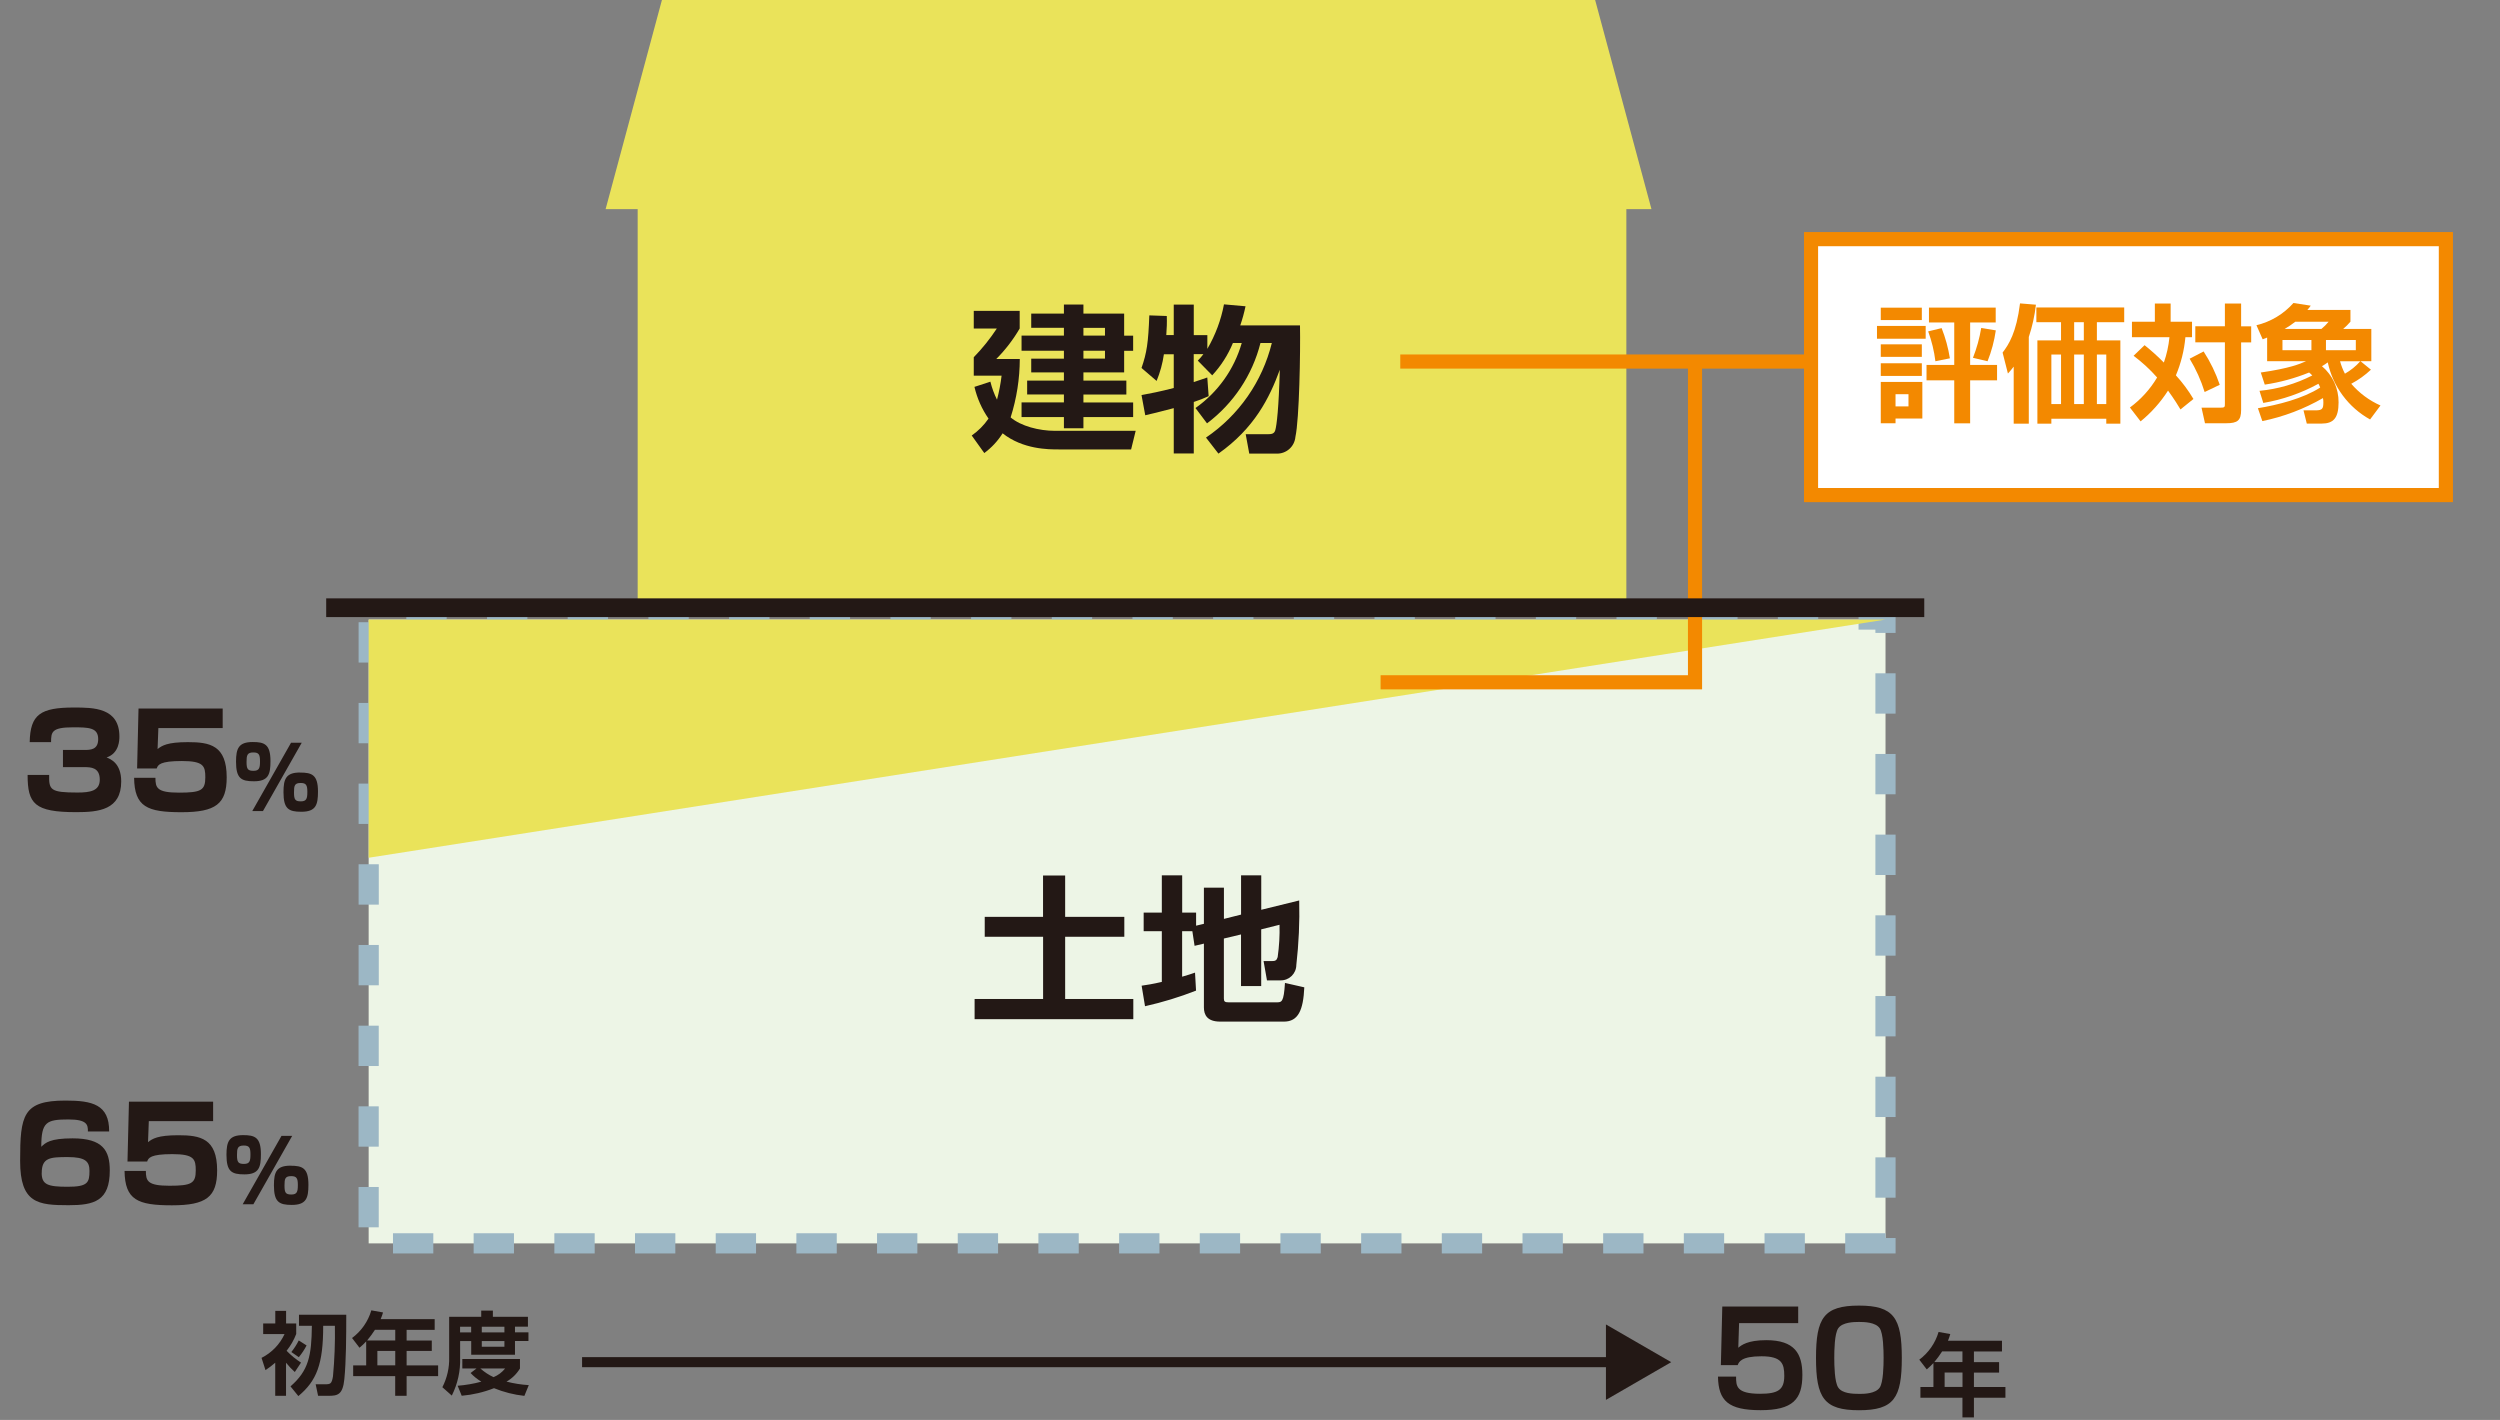 <?xml version="1.0" encoding="UTF-8"?><svg id="_レイヤー_1" xmlns="http://www.w3.org/2000/svg" viewBox="0 0 442 251.05"><rect x="0" y="0" width="442" height="251.05" fill="#808080" stroke="none"/><defs><style>.cls-1{fill:none;}.cls-2{fill:#edf5e6;}.cls-3{fill:#eae35a;}.cls-4{fill:#9cb7c5;}.cls-5{fill:#231815;}.cls-6{fill:#fff;}.cls-7{fill:#f38900;}</style></defs><g id="_グループ_30682"><path id="_パス_117721" class="cls-5" d="M317.92,231.01v2.92h-10.45l-.14,4.35c.53-.44,1.63-1.34,4.95-1.34,5.02,0,6.38,2.39,6.38,6.14,0,4.33-1.7,6.24-7.39,6.24s-7.46-1.64-7.53-5.94h3.2c0,1.64,0,3.04,4.24,3.04,3.2,0,4.28-.71,4.28-3.17,0-2.14-.42-3.46-4.03-3.46s-4,1.02-4.21,1.57h-2.97l.25-10.36h13.42Z"/><path id="_パス_117722" class="cls-5" d="M328.67,230.83c6.15,0,7.57,2.16,7.57,9.25s-1.38,9.25-7.57,9.25-7.6-2.19-7.6-9.25,1.38-9.25,7.6-9.25M325.01,234.83c-.67.94-.71,3.91-.71,5.25s.05,4.3.71,5.25c.71,1.04,2.49,1.11,3.82,1.11.8,0,2.76-.05,3.5-1.11.64-.94.69-3.91.69-5.25s-.05-4.3-.69-5.25c-.74-1.06-2.72-1.11-3.66-1.11s-2.92.05-3.66,1.11"/><path id="_パス_117723" class="cls-5" d="M341.83,240.99c-.37.4-.76.77-1.18,1.12l-1.32-1.72c1.64-1.22,2.84-2.94,3.41-4.9l2.07.37c-.11.4-.25.8-.41,1.18h9.55v1.9h-4.96v1.88h4.45v1.85h-4.45v2.55h5.57v1.9h-5.57v3.48h-2.03v-3.48h-7.43v-1.9h2.3v-4.22ZM346.96,240.81v-1.88h-3.59c-.42.65-.88,1.28-1.38,1.88h4.97ZM343.81,245.21h3.16v-2.55h-3.16v2.55Z"/><path id="_パス_117724" class="cls-5" d="M52.12,242.57c-.56-.5-1.08-1.05-1.55-1.64v5.85h-1.91v-5.85c-.54.47-1.12.91-1.72,1.31l-.7-2.17c1.79-.9,3.23-2.38,4.07-4.21h-3.78v-1.87h2.14v-2.23h1.91v2.23h1.79v1.86c-.41,1.07-.98,2.07-1.7,2.97.77.79,1.62,1.5,2.55,2.09l-1.09,1.65ZM61.22,232.45c0,3.87-.03,8.31-.34,11.38-.27,2.73-1.16,2.95-2.77,2.95h-1.87l-.43-2.04h1.69c.93,0,1.15-.09,1.37-1.4.28-2.97.39-5.96.34-8.94h-2.07c.01,6.79-1.15,9.72-4.39,12.43l-1.39-1.72c3.21-2.79,3.72-5.4,3.78-10.71h-2.28v-1.95h8.35ZM54.2,237.88c-.38.74-.84,1.43-1.37,2.07l-1.32-.91c.51-.64.95-1.33,1.31-2.05l1.39.89Z"/><path id="_パス_117725" class="cls-5" d="M64.74,237.16c-.36.4-.76.77-1.18,1.12l-1.32-1.72c1.64-1.21,2.84-2.93,3.41-4.89l2.07.37c-.11.4-.25.79-.42,1.18h9.55v1.9h-4.96v1.88h4.45v1.85h-4.45v2.55h5.57v1.9h-5.57v3.48h-2.02v-3.48h-7.43v-1.9h2.3v-4.22ZM69.88,236.99v-1.88h-3.59c-.42.65-.88,1.28-1.38,1.88h4.97ZM66.72,241.39h3.16v-2.55h-3.16v2.55Z"/><path id="_パス_117726" class="cls-5" d="M79.41,232.81h5.67v-1.1h2.06v1.1h6.2v1.75h-2.29v1h2.38v1.53h-2.38v2.43h-7.74v-2.42h-1.96v2.94c.08,2.32-.43,4.62-1.47,6.7l-1.67-1.48c.84-1.64,1.26-3.47,1.2-5.31v-7.13ZM84.26,241.95h-2.52v-1.68h10.19v1.68c-.58.96-1.4,1.77-2.38,2.32,1.29.33,2.61.54,3.94.62l-.78,1.9c-1.84-.2-3.65-.66-5.37-1.36-1.83.72-3.75,1.17-5.71,1.34l-.72-1.77c1.42-.11,2.82-.35,4.19-.72-.7-.42-1.34-.93-1.9-1.53l1.05-.81ZM81.34,235.57h1.96v-1h-1.96v1ZM84.93,241.95c.7.62,1.48,1.14,2.33,1.53.8-.33,1.5-.85,2.04-1.53h-4.37ZM85.18,235.57h4v-1h-4v1ZM85.18,238.1h4v-1h-4v1Z"/><rect id="_長方形_11002" class="cls-3" x="112.74" y="21.86" width="174.8" height="86.96"/><rect id="_長方形_11003" class="cls-2" x="65.18" y="109.54" width="268.18" height="110.29"/><path id="_パス_117731" class="cls-4" d="M335.14,221.61h-8.91v-3.57h7.13v.84h1.78v2.73ZM319.1,221.61h-7.13v-3.57h7.13v3.57ZM304.83,221.61h-7.13v-3.57h7.13v3.57ZM290.57,221.61h-7.13v-3.57h7.13v3.57ZM276.31,221.61h-7.13v-3.57h7.13v3.57ZM262.04,221.61h-7.13v-3.57h7.13v3.57ZM247.78,221.61h-7.13v-3.57h7.13v3.57ZM233.51,221.61h-7.13v-3.57h7.13v3.57ZM219.25,221.61h-7.13v-3.57h7.13v3.57ZM204.99,221.61h-7.13v-3.57h7.13v3.57ZM190.72,221.61h-7.13v-3.57h7.13v3.57ZM176.46,221.61h-7.13v-3.57h7.13v3.57ZM162.19,221.61h-7.13v-3.57h7.13v3.57ZM147.93,221.61h-7.13v-3.57h7.14v3.57ZM133.67,221.61h-7.13v-3.57h7.13v3.57ZM119.4,221.61h-7.13v-3.57h7.13v3.57ZM105.14,221.61h-7.13v-3.57h7.13v3.57ZM90.87,221.61h-7.13v-3.57h7.13v3.57ZM76.61,221.61h-7.13v-3.57h7.13v3.57ZM66.96,216.99h-3.57v-7.13h3.57v7.13ZM335.14,211.75h-3.57v-7.13h3.57v7.13ZM66.96,202.73h-3.57v-7.13h3.57v7.13ZM335.14,197.49h-3.57v-7.13h3.57v7.13ZM66.96,188.47h-3.57v-7.13h3.57v7.13ZM335.14,183.23h-3.57v-7.13h3.57v7.13ZM66.97,174.2h-3.57v-7.13h3.57v7.13ZM335.14,168.96h-3.57v-7.13h3.57v7.13ZM66.97,159.94h-3.57v-7.14h3.57v7.14ZM335.14,154.7h-3.57v-7.14h3.57v7.14ZM66.97,145.67h-3.57v-7.13h3.57v7.13ZM335.14,140.43h-3.57v-7.13h3.57v7.13ZM66.97,131.41h-3.57v-7.13h3.57v7.13ZM335.14,126.17h-3.57v-7.13h3.57v7.13ZM66.97,117.14h-3.57v-7.13h3.57v7.13ZM335.14,111.9h-3.57v-.58h-2.98v-3.56h6.55v4.14ZM321.46,111.32h-7.13v-3.56h7.13v3.56ZM307.2,111.32h-7.13v-3.56h7.13v3.56ZM292.93,111.32h-7.13v-3.56h7.13v3.56ZM278.67,111.32h-7.13v-3.56h7.13v3.56ZM264.41,111.32h-7.13v-3.56h7.13v3.56ZM250.14,111.32h-7.13v-3.56h7.13v3.56ZM235.88,111.32h-7.13v-3.56h7.13v3.56ZM221.61,111.32h-7.13v-3.56h7.13v3.56ZM207.35,111.32h-7.13v-3.56h7.13v3.56ZM193.09,111.32h-7.13v-3.56h7.13v3.56ZM178.82,111.32h-7.13v-3.56h7.13v3.56ZM164.56,111.32h-7.13v-3.56h7.13v3.56ZM150.29,111.32h-7.13v-3.56h7.13v3.56ZM136.03,111.32h-7.13v-3.56h7.14v3.56ZM121.77,111.32h-7.13v-3.56h7.13v3.56ZM107.5,111.32h-7.13v-3.56h7.13v3.56ZM93.24,111.32h-7.13v-3.56h7.13v3.56ZM78.97,111.32h-7.13v-3.56h7.13v3.56Z"/><path id="_パス_117732" class="cls-3" d="M65.18,151.65v-42.11h268.18l-268.18,42.11Z"/><path id="_パス_117733" class="cls-5" d="M200.79,76.16l-.81,3.3h-12.83c-1.77,0-6.29,0-9.89-2.85-.85,1.36-1.95,2.54-3.24,3.49l-2.22-3.1c1.16-.81,2.16-1.82,2.97-2.99-1.18-1.7-2.02-3.6-2.49-5.61l2.82-.92c.27,1.1.66,2.17,1.17,3.18.37-1.39.64-2.81.81-4.24h-4.92v-3.26c1.52-1.56,2.88-3.26,4.08-5.08h-4.08v-3.12h8.12v3.12c-1.14,1.96-2.53,3.77-4.14,5.39h4.16c-.01,3.5-.56,6.99-1.62,10.33,1.83,1.54,5.01,2.37,7.85,2.37h14.24ZM191.55,55.45h7.2v3.89h1.59v2.68h-1.59v3.82h-7.2v1.45h7.59v2.46h-7.59v1.4h8.79v2.59h-8.79v1.98h-3.45v-1.98h-7.49v-2.6h7.49v-1.4h-6.5v-2.45h6.5v-1.45h-5.78v-2.43h5.78v-1.4h-7.49v-2.68h7.49v-1.37h-5.78v-2.51h5.78v-1.61h3.45v1.61ZM195.36,57.97h-3.81v1.37h3.81v-1.37ZM195.36,62.01h-3.81v1.39h3.81v-1.39Z"/><path id="_パス_117734" class="cls-5" d="M213.23,77.36c5.81-3.95,9.95-9.9,11.63-16.72h-2.01c-1.43,5.68-4.77,10.69-9.45,14.21l-2.04-2.71c3.96-2.79,6.85-6.85,8.18-11.5h-1.56c-.87,2.11-2.11,4.05-3.66,5.72l-2.55-2.6c.36-.36.69-.74.99-1.15h-1.71v4.94c.99-.31,1.56-.53,2.4-.81l.24,3.3c-.86.4-1.74.74-2.63,1.03v9.1h-3.54v-8.01c-2.61.7-3.84.98-5.04,1.26l-.66-3.57c1.38-.25,3.39-.64,5.7-1.25v-5.97h-1.74c-.23,1.62-.67,3.2-1.29,4.72l-2.67-2.29c.93-2.68,1.2-4.44,1.38-9.3l3.09.11c.04,1.13,0,2.25-.09,3.37h1.32v-5.38h3.54v5.39h2.4v2.43c1.42-2.44,2.42-5.1,2.94-7.87l3.81.34c-.24,1.14-.55,2.27-.93,3.38h10.56c.09,4.72-.12,16.58-.81,19.71-.15,1.73-1.63,3.03-3.36,2.96h-4.8l-.63-3.43h3.81c.69,0,1.2-.03,1.41-.67.27-.9.63-4.02.81-10.72-1.83,5-4.5,10.33-10.85,14.82l-2.19-2.82Z"/><path id="_パス_117735" class="cls-5" d="M184.42,154.79h3.9v7.31h10.46v3.52h-10.46v11h12.05v3.57h-28.06v-3.57h12.11v-11h-10.32v-3.52h10.31v-7.31Z"/><path id="_パス_117736" class="cls-5" d="M210.8,164.64h-1.8v8.04c1.05-.31,1.53-.45,2.28-.72l.18,3.18c-2.93,1.15-5.95,2.07-9.02,2.76l-.6-3.63c.93-.14,1.92-.28,3.57-.67v-8.96h-3.21v-3.29h3.21v-6.59h3.6v6.59h2.46v2.31l1.38-.33v-6.39h3.54v5.52l3.03-.76v-6.94h3.57v6.09l6.71-1.65c.1,3.81-.08,7.63-.51,11.42-.02,1.52-1.26,2.73-2.78,2.71-.04,0-.09,0-.13,0h-2.28l-.6-3.41h1.44c.63,0,.87-.11,1.05-.7.27-1.9.38-3.81.33-5.72l-3.24.81v10.02h-3.57v-9.12l-3.03.72v10.61c0,.53.18.67.84.67h8.46c.93,0,1.29,0,1.5-3.43l3.42.78c-.18,4.05-1.08,6.06-3.6,6.06h-11.27c-2.31,0-2.88-1.2-2.88-2.51v-11.28l-1.65.39-.39-2.57Z"/><rect id="_長方形_11006" class="cls-6" x="320.19" y="42.28" width="112.24" height="45.26"/><path id="_パス_117743" class="cls-7" d="M433.68,88.78h-114.73v-47.75h114.73v47.75ZM321.45,86.28h109.73v-42.75h-109.74v42.75Z"/><path id="_パス_117744" class="cls-7" d="M331.85,57.62h8.61v2.27h-8.61v-2.27ZM332.52,54.39h7.26v2.2h-7.26v-2.2ZM332.52,60.88h7.26v2.22h-7.26v-2.22ZM332.52,64.23h7.26v2.23h-7.26v-2.23ZM332.52,67.53h7.35v6.47h-4.74v.83h-2.61v-7.3ZM335.13,71.85h2.29v-2.16h-2.29v2.16ZM345.51,74.84v-7.6h-4.9v-2.72h4.9v-7.51h-4.47v-2.63h11.8v2.63h-4.52v7.51h4.76v2.72h-4.76v7.6h-2.81ZM343.28,58.01c.68,1.72,1.17,3.52,1.46,5.34l-2.56.52c-.22-1.8-.65-3.58-1.28-5.28l2.38-.58ZM352.86,58.41c-.27,1.87-.76,3.7-1.46,5.46l-2.58-.61c.67-1.7,1.16-3.47,1.46-5.28l2.59.43Z"/><path id="_パス_117745" class="cls-7" d="M356.01,64.83c-.31.43-.65.83-1.01,1.21l-.94-3.7c1.1-1.46,2.43-3.5,3.08-8.7l2.81.23c-.22,1.94-.64,3.86-1.26,5.71v15.33h-2.67v-10.07ZM375.56,54.36v2.61h-4.83v3.21h4.15v14.72h-2.49v-.87h-9.71v.87h-2.47v-14.72h4.18v-3.21h-4.36v-2.61h15.53ZM362.68,71.44h1.71v-8.76h-1.71v8.76ZM366.71,60.18h1.71v-3.21h-1.71v3.21ZM366.71,71.44h1.71v-8.76h-1.71v8.76ZM370.73,71.44h1.66v-8.76h-1.66v8.76Z"/><path id="_パス_117746" class="cls-7" d="M379.15,61.02c1.2.96,2.34,1.98,3.42,3.08.51-1.45.84-2.95.99-4.48h-6.63v-2.74h4.05v-3.21h2.79v3.21h3.78v2.74h-1.17c-.21,2.32-.78,4.6-1.68,6.74,1.17,1.28,2.21,2.68,3.1,4.18l-2.29,1.85c-1.14-1.93-2.07-3.12-2.2-3.33-1.32,2.06-2.96,3.9-4.85,5.44l-1.89-2.45c1.94-1.43,3.58-3.23,4.81-5.31-1.25-1.42-2.65-2.7-4.16-3.84l1.95-1.88ZM389.6,62.14c1.19,1.84,2.15,3.82,2.85,5.89l-2.67,1.28c-.64-2.06-1.53-4.04-2.65-5.89l2.47-1.28ZM396.23,53.67v4.02h1.78v2.85h-1.78v11.93c0,1.87-.63,2.36-2.63,2.36h-3.76l-.61-2.75h3.28c.85,0,.85-.11.85-.72v-10.83h-5.23v-2.85h5.23v-4.02h2.86Z"/><path id="_パス_117747" class="cls-7" d="M399.16,72.18c3.55-.58,8.02-1.71,11.05-3.66-.09-.23-.19-.46-.31-.67-3.04,1.66-6.34,2.81-9.75,3.39l-.67-2.14c3.25-.31,6.42-1.23,9.33-2.72-.17-.19-.36-.36-.56-.52-2.52,1.02-5.15,1.74-7.84,2.14l-.7-2.14c5.1-.74,6.88-1.5,8-2h-6.88v-4.18s-.54.23-.79.31l-1.1-2.49c2.53-.61,4.81-1.98,6.54-3.93l3.06.47c-.19.27-.39.52-.6.76h7.62v2.07c-.39.46-.82.89-1.28,1.28h4.97v5.71h-1.91l1.84,1.5c-1.04.98-2.21,1.82-3.48,2.49,1.42,1.65,3.18,2.96,5.17,3.84l-1.84,2.47c-3.83-2.13-6.56-5.81-7.48-10.09-.33.25-.68.47-1.03.67,1.89,1.59,2.96,3.93,2.94,6.4,0,2.76-.9,3.75-2.99,3.75h-2.63l-.58-2.34h2.16c1.17,0,1.35-.31,1.35-1.39,0-.26-.01-.53-.07-.78-3.33,1.92-6.95,3.3-10.72,4.07l-.78-2.27ZM403.54,61.91h5.12v-1.8h-5.12v1.8ZM410.42,58.16c.47-.38.9-.81,1.28-1.28h-5.89c-.6.47-1.23.9-1.89,1.28h6.5ZM411.23,61.91h5.28v-1.8h-5.28v1.8ZM413.72,63.87c.21.76.5,1.5.86,2.2,1.02-.58,1.94-1.32,2.72-2.2h-3.57Z"/><rect id="_長方形_11007" class="cls-7" x="247.57" y="62.67" width="72.96" height="2.5"/><path id="_パス_117748" class="cls-7" d="M300.92,121.88h-56.83v-2.5h54.34v-54.48h2.5v56.98Z"/><rect id="_長方形_11008" class="cls-5" x="57.67" y="105.79" width="282.54" height="3.31"/><path id="_パス_117749" class="cls-5" d="M8.69,137.01c-.05,2.65.21,3.11,5.01,3.11,2.24,0,3.94-.28,3.94-2.28,0-2.17-1.59-2.21-2.74-2.21h-3.77v-3.04h3.77c1.04,0,2.46,0,2.46-1.91,0-2.05-1.66-2.09-4.46-2.09-3.76,0-3.87.83-3.87,2.62h-3.78c.09-4.9,1.91-6.12,7.82-6.12,3.46,0,8.04.02,8.04,5.13,0,.55,0,2.94-2.26,3.7.69.28,2.58,1.01,2.58,4.24,0,5.04-4,5.43-7.94,5.43-7.41,0-8.61-1.49-8.61-6.58h3.8Z"/><path id="_パス_117750" class="cls-5" d="M39.37,125.27v3.45h-11.37l-.14,3.71c.78-.6,1.7-1.22,5.36-1.22,3.87,0,6.86.55,6.86,6.22,0,4.7-1.93,6.17-7.99,6.17s-8.31-.94-8.38-6.08h3.77c0,1.77.27,2.62,4.17,2.62s4.65-.41,4.65-2.71c0-2-.3-2.88-4.15-2.88s-4.23.67-4.44,1.31h-3.47l.25-10.59h14.87Z"/><path id="_パス_117751" class="cls-5" d="M44.68,131.19c2.05,0,3.14.38,3.14,3.36,0,2.36-.35,3.58-2.93,3.58-2.26,0-3.16-.51-3.16-3.47,0-2.36.48-3.47,2.95-3.47M43.59,134.72c0,1.24.21,1.56,1.23,1.56s1.15-.51,1.15-1.69-.21-1.56-1.18-1.56c-1.1,0-1.2.52-1.2,1.69M53.35,131.31l-6.86,12.09h-1.89l6.86-12.09h1.89ZM53.06,136.59c2.07,0,3.16.38,3.16,3.36,0,2.36-.37,3.57-2.95,3.57-2.27,0-3.15-.53-3.15-3.47,0-2.36.46-3.47,2.93-3.47M51.98,140.1c0,1.26.2,1.58,1.21,1.58s1.15-.51,1.15-1.69-.22-1.56-1.18-1.56c-1.09,0-1.18.49-1.18,1.67"/><path id="_パス_117752" class="cls-5" d="M15.54,200.04c.02-1.2-.16-2.12-3.43-2.12-3.91,0-4.81.44-4.81,4.83.74-.71,1.54-1.49,5.53-1.49,5.36,0,6.58,2.16,6.58,5.68,0,5.39-2.76,6.14-7.27,6.14-5.41,0-8.58-.32-8.58-7.82,0-8.1.48-10.68,8.03-10.68,4.72,0,7.74.69,7.71,5.46h-3.75ZM7.37,207.36c0,2.07,1.04,2.46,4.58,2.46s3.87-.71,3.87-2.81c0-1.68-.74-2.44-3.84-2.44s-4.6.09-4.6,2.79"/><path id="_パス_117753" class="cls-5" d="M37.68,194.77v3.45h-11.37l-.14,3.71c.78-.6,1.7-1.22,5.36-1.22,3.87,0,6.86.55,6.86,6.22,0,4.7-1.93,6.17-7.99,6.17s-8.31-.94-8.38-6.08h3.77c0,1.77.28,2.62,4.17,2.62s4.65-.41,4.65-2.71c0-2-.3-2.88-4.15-2.88s-4.23.67-4.44,1.31h-3.48l.26-10.59h14.87Z"/><path id="_パス_117754" class="cls-5" d="M42.99,200.69c2.05,0,3.14.38,3.14,3.36,0,2.36-.35,3.58-2.93,3.58-2.26,0-3.16-.51-3.16-3.47,0-2.36.48-3.47,2.95-3.47M41.9,204.22c0,1.24.21,1.56,1.23,1.56s1.15-.51,1.15-1.69-.21-1.56-1.18-1.56c-1.1,0-1.2.52-1.2,1.69M51.66,200.82l-6.86,12.09h-1.89l6.86-12.09h1.89ZM51.37,206.1c2.07,0,3.16.38,3.16,3.36,0,2.36-.37,3.57-2.95,3.57-2.27,0-3.15-.54-3.15-3.47,0-2.36.46-3.47,2.93-3.47M50.3,209.61c0,1.26.2,1.58,1.21,1.58s1.15-.51,1.15-1.69-.22-1.56-1.18-1.56c-1.09,0-1.18.49-1.18,1.67"/><rect id="_長方形_11009" class="cls-5" x="102.91" y="239.94" width="182.97" height="1.78"/><path id="_パス_117755" class="cls-5" d="M283.93,247.5l11.54-6.67-11.54-6.67v13.33Z"/><path id="_パス_117757" class="cls-3" d="M291.98,36.98H107.07L117.03,0h164.99l9.96,36.98Z"/></g><rect class="cls-1" width="442" height="203"/></svg>